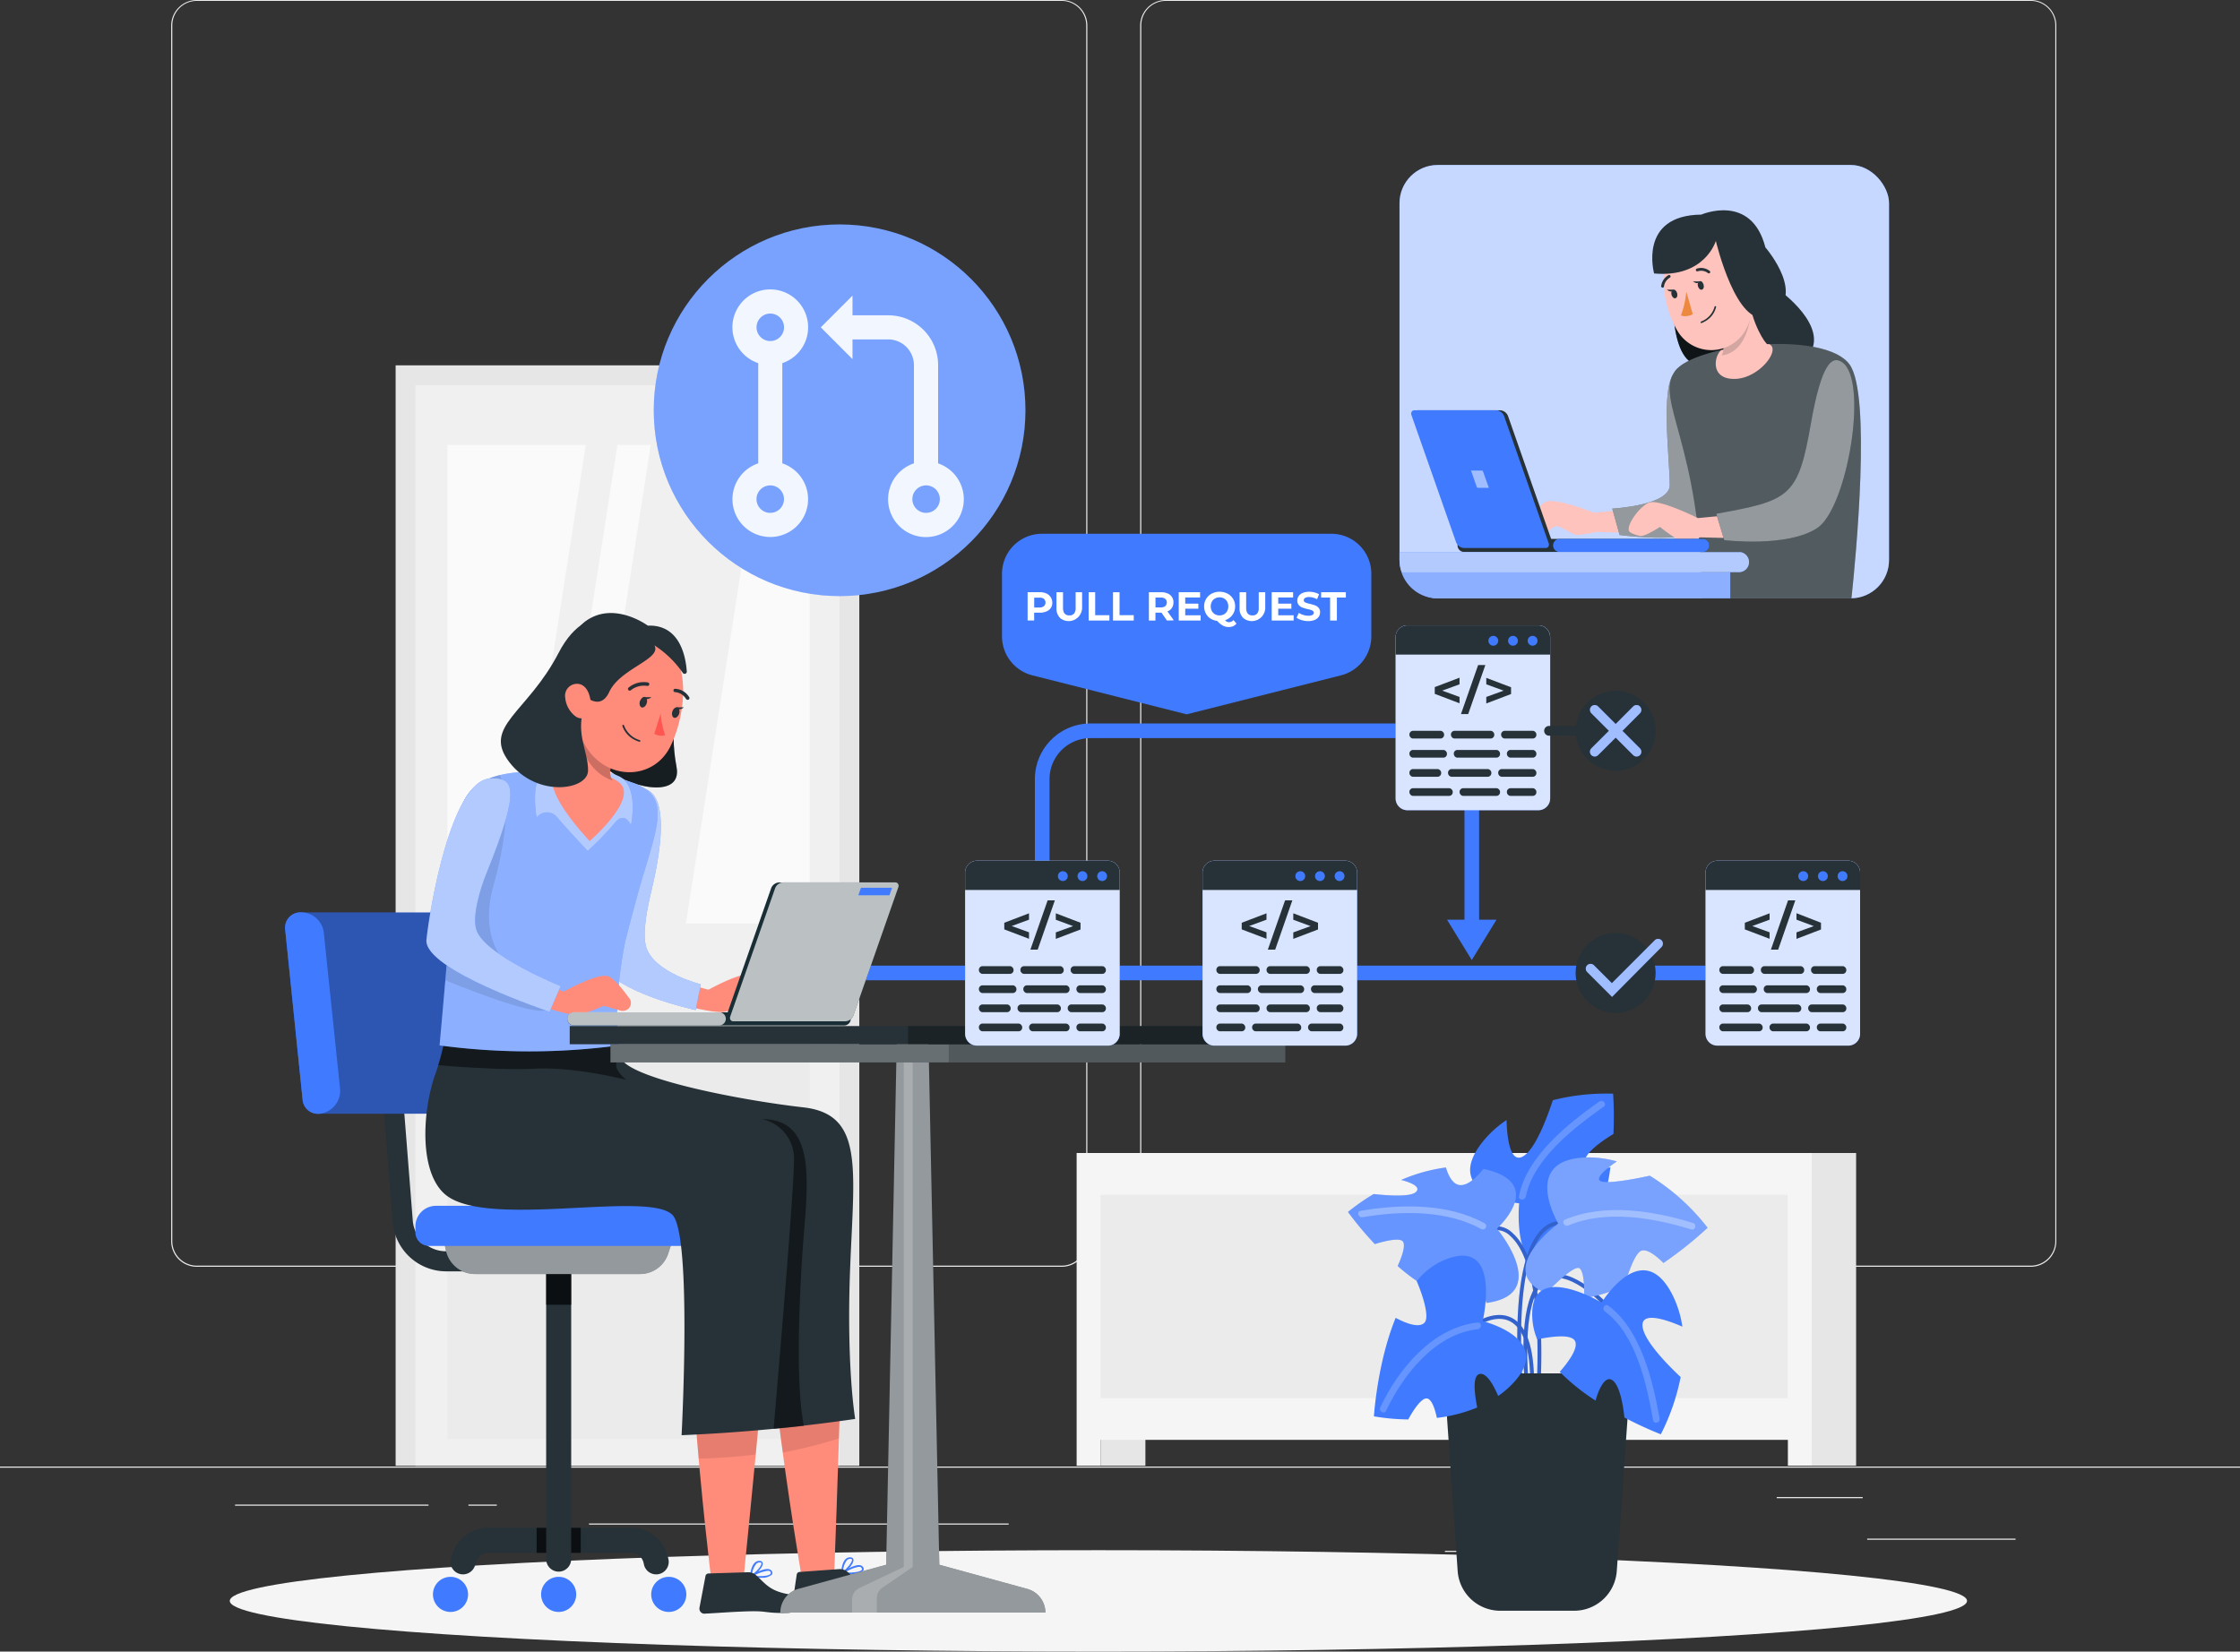 <svg xmlns="http://www.w3.org/2000/svg" viewBox="0 0 500 368.71"><rect x="0" y="0" width="500" height="368.71" fill="#333333" stroke="none"/><defs><style>.cls-1{fill:#ebebeb;}.cls-2{fill:#e6e6e6;}.cls-3{fill:#f0f0f0;}.cls-4{fill:#fafafa;}.cls-5{fill:#e0e0e0;}.cls-6{fill:#f5f5f5;}.cls-7{fill:#407bff;}.cls-12,.cls-18,.cls-28,.cls-8{opacity:0.2;}.cls-11,.cls-12,.cls-14,.cls-17,.cls-20,.cls-21,.cls-30,.cls-33,.cls-9{fill:#fff;}.cls-10,.cls-18{fill:#263238;}.cls-11,.cls-13,.cls-22{opacity:0.3;}.cls-11,.cls-12,.cls-14,.cls-15,.cls-17,.cls-18,.cls-20,.cls-21,.cls-22,.cls-23,.cls-25,.cls-26,.cls-27,.cls-28,.cls-30,.cls-33{isolation:isolate;}.cls-14,.cls-23{opacity:0.7;}.cls-15,.cls-20{opacity:0.6;}.cls-16{fill:#ffc3bd;}.cls-17,.cls-26,.cls-31{opacity:0.5;}.cls-19{fill:#ed893e;}.cls-21,.cls-27{opacity:0.4;}.cls-24{fill:#ff8b7b;}.cls-25{opacity:0.1;}.cls-29{fill:#ff5652;}.cls-30{opacity:0.8;}.cls-32{fill:#1a2e35;}.cls-33{opacity:0.9;}</style></defs><title>2Asset 1</title><g id="Layer_2" data-name="Layer 2"><g id="Layer_1-2" data-name="Layer 1"><g id="freepik--background-complete--inject-11"><rect class="cls-1" x="416.78" y="343.49" width="33.12" height="0.25"/><rect class="cls-1" x="322.53" y="346.21" width="8.69" height="0.25"/><rect class="cls-1" x="396.59" y="334.21" width="19.19" height="0.25"/><rect class="cls-1" x="52.46" y="335.89" width="43.19" height="0.25"/><rect class="cls-1" x="104.56" y="335.89" width="6.33" height="0.25"/><rect class="cls-1" x="131.47" y="340.11" width="93.68" height="0.25"/><path class="cls-1" d="M237,282.8H43.92a5.71,5.71,0,0,1-5.71-5.71V5.66A5.72,5.72,0,0,1,43.92,0H237a5.71,5.71,0,0,1,5.71,5.71h0V277.09A5.71,5.71,0,0,1,237,282.8ZM43.92.2a5.48,5.48,0,0,0-5.46,5.46V277.09a5.48,5.48,0,0,0,5.46,5.46H237a5.48,5.48,0,0,0,5.46-5.46V5.66A5.48,5.48,0,0,0,237,.2Z"/><path class="cls-1" d="M453.31,282.8H260.21a5.73,5.73,0,0,1-5.71-5.71V5.66A5.72,5.72,0,0,1,260.21,0h193.1A5.71,5.71,0,0,1,459,5.66V277.09A5.7,5.7,0,0,1,453.31,282.8ZM260.21.2a5.48,5.48,0,0,0-5.46,5.46V277.09a5.48,5.48,0,0,0,5.46,5.46h193.1a5.48,5.48,0,0,0,5.46-5.46V5.66A5.48,5.48,0,0,0,453.31.2Z"/><rect class="cls-1" y="327.4" width="500" height="0.25"/><rect class="cls-2" x="88.31" y="81.56" width="103.5" height="245.67"/><rect class="cls-3" x="92.71" y="86.01" width="94.7" height="241.22"/><polygon class="cls-4" points="128.61 206.17 145.26 99.32 137.82 99.32 121.17 206.17 128.61 206.17"/><polygon class="cls-4" points="153.11 206.17 180.75 206.17 180.75 99.32 169.76 99.32 153.11 206.17"/><polygon class="cls-4" points="130.76 99.32 99.87 99.32 99.87 206.17 114.11 206.17 130.76 99.32"/><rect class="cls-1" x="99.87" y="232.88" width="80.87" height="88.34"/><rect class="cls-2" x="99.87" y="210.14" width="6.9" height="17.99"/><rect class="cls-5" x="106.77" y="210.15" width="1.36" height="17.99"/><circle class="cls-5" cx="101.59" cy="217.21" r="2.91"/><rect class="cls-5" x="102.44" y="222.25" width="1.5" height="3.64"/><path class="cls-1" d="M103.09,217.21A4.07,4.07,0,1,1,99,213.14a4.07,4.07,0,0,1,4.09,4.07Z"/><rect class="cls-1" x="242.9" y="263.78" width="159.26" height="52.33"/><rect class="cls-2" x="245.66" y="319.66" width="10.01" height="7.56"/><rect class="cls-2" x="404.3" y="257.4" width="10.01" height="69.82"/><path class="cls-6" d="M401.75,257.4H240.32v69.82h5.34v-5.78H399.08v5.78h5.34V257.4Zm-156.09,9.34h74V312.1h-74Zm79.38,0h74V312.1H325Z"/></g><g id="freepik--Shadow--inject-11"><ellipse id="freepik--path--inject-11" class="cls-6" cx="245.18" cy="357.39" rx="193.89" ry="11.32"/></g><g id="freepik--Plant--inject-11"><path class="cls-7" d="M339.1,268.64s-17.64-1.84-8.13-13.76a23.48,23.48,0,0,1,5.31-4.83c.08,3.08.59,9.48,3.41,8.24,3.08-1.35,6-9.88,6.93-12.68a48.73,48.73,0,0,1,13.45-1.45,81.89,81.89,0,0,1,.07,9c-2.11,1.26-6.22,4-6.4,6.08s3.92,1.68,5.73,1.35a48.4,48.4,0,0,1-2.39,10c-2.56-.73-6.45-1.56-7.63-.22s1.52,5.61,3.22,7.85a14.65,14.65,0,0,1-2.95,2.49C337.11,288.48,339.1,268.64,339.1,268.64Z"/><g class="cls-8"><path class="cls-9" d="M340.58,267.15c1.64-8.46,10.94-15.53,17.4-20.1.79-.55-.19-1.69-1-1.13-6.83,4.82-16.19,12.19-17.92,21.1-.19.94,1.3,1.07,1.49.13Z"/></g><path class="cls-7" d="M339.09,310.63l.86-.06c-1.72-25.45,2.07-33.72,5.55-36.18a4.23,4.23,0,0,1,3.87-.68l.34-.78a5,5,0,0,0-4.7.76C341.35,276.27,337.35,284.78,339.09,310.63Z"/><path class="cls-7" d="M343.93,308.05c.84-21.65-2.91-29.73-6.21-32.69a5.21,5.21,0,0,0-3.92-1.61l.12.85a4.47,4.47,0,0,1,3.28,1.4c3.13,2.87,6.7,10.75,5.88,32Z"/><path class="cls-7" d="M340.28,308.07l.85-.06c-.88-13,.73-20.75,4.65-22.39,5.11-2.14,12.75,6.42,12.83,6.5l.64-.56c-.33-.37-8.12-9.1-13.8-6.73C341.1,286.65,339.36,294.46,340.28,308.07Z"/><path class="cls-7" d="M342.44,308.89c0-8-1.66-12.93-4.94-14.66-3.7-1.94-8,.94-8.15,1.06l.48.7s4-2.71,7.27-1c3,1.57,4.49,6.25,4.48,13.9Z"/><g class="cls-8"><path d="M339.09,310.63l.86-.06c-1.72-25.45,2.07-33.72,5.55-36.18a4.23,4.23,0,0,1,3.87-.68l.34-.78a5,5,0,0,0-4.7.76C341.35,276.27,337.35,284.78,339.09,310.63Z"/><path d="M343.93,308.05c.84-21.65-2.91-29.73-6.21-32.69a5.21,5.21,0,0,0-3.92-1.61l.12.85a4.47,4.47,0,0,1,3.28,1.4c3.13,2.87,6.7,10.75,5.88,32Z"/><path d="M340.28,308.07l.85-.06c-.88-13,.73-20.75,4.65-22.39,5.11-2.14,12.75,6.42,12.83,6.5l.64-.56c-.33-.37-8.12-9.1-13.8-6.73C341.1,286.65,339.36,294.46,340.28,308.07Z"/><path d="M342.44,308.89c0-8-1.66-12.93-4.94-14.66-3.7-1.94-8,.94-8.15,1.06l.48.7s4-2.71,7.27-1c3,1.57,4.49,6.25,4.48,13.9Z"/></g><path class="cls-10" d="M360.89,350.71,364,306.6H322.31l3.06,44.11a9.53,9.53,0,0,0,9.52,8.88h16.48A9.55,9.55,0,0,0,360.89,350.71Z"/><path class="cls-7" d="M347.83,273.15s-8.66-14.55,6.59-14.76a23.37,23.37,0,0,1,6.49.89c-2,1.35-5.18,3.82-3.54,4.44s7.9-.59,10.88-1.25a48.37,48.37,0,0,1,12.91,11.62,84.64,84.64,0,0,1-9.85,7.86c-1.52-1.51-3.82-3.41-5.12-2.65s-2.73,4.81-3.6,7.7a31.91,31.91,0,0,1-9,2.8c.08-2.33,0-6.09-1.08-6.69s-5.16,3.25-7.43,5.59C333.4,283.67,347.83,273.15,347.83,273.15Z"/><path class="cls-11" d="M347.83,273.15s-8.66-14.55,6.59-14.76a23.37,23.37,0,0,1,6.49.89c-2,1.35-5.18,3.82-3.54,4.44s7.9-.59,10.88-1.25a48.37,48.37,0,0,1,12.91,11.62,84.64,84.64,0,0,1-9.85,7.86c-1.52-1.51-3.82-3.41-5.12-2.65s-2.73,4.81-3.6,7.7a31.91,31.91,0,0,1-9,2.8c.08-2.33,0-6.09-1.08-6.69s-5.16,3.25-7.43,5.59C333.4,283.67,347.83,273.15,347.83,273.15Z"/><path class="cls-7" d="M327.8,284.08c-1.85-.53-4.13,3.14-5.32,5.35a40.09,40.09,0,0,1-10.5-6.8c.85-1.86,1.81-4.44,1.2-5.42s-3.94-.21-6.3.53a77.6,77.6,0,0,1-6-7.18,48.4,48.4,0,0,1,5.75-4c3.43.38,8.28.69,9.46-.49s-1.44-2.18-3.34-2.65a37.39,37.39,0,0,1,10-2.79c.45,1.55,1.45,3.94,3.31,3.94s3.79-2.07,5.07-3.61c14.33,3.08,3,13.33,3,13.33s12.33,14.63-2.33,16.59C331,288.38,329.53,284.57,327.8,284.08Z"/><path class="cls-12" d="M327.8,284.08c-1.85-.53-4.13,3.14-5.32,5.35a40.09,40.09,0,0,1-10.5-6.8c.85-1.86,1.81-4.44,1.2-5.42s-3.94-.21-6.3.53a77.6,77.6,0,0,1-6-7.18,48.4,48.4,0,0,1,5.75-4c3.43.38,8.28.69,9.46-.49s-1.44-2.18-3.34-2.65a37.39,37.39,0,0,1,10-2.79c.45,1.55,1.45,3.94,3.31,3.94s3.79-2.07,5.07-3.61c14.33,3.08,3,13.33,3,13.33s12.33,14.63-2.33,16.59C331,288.38,329.53,284.57,327.8,284.08Z"/><path class="cls-7" d="M311.53,294.2c1.75.94,5.07,2.45,6.41,1.11s-.71-7-1.71-9.3a15.86,15.86,0,0,1,5.73-4.54c13.57-6,9,13.47,9,13.47s17,4.12,6,14.63a21.05,21.05,0,0,1-2.54,2.07c-.86-2-2.53-5.35-4.2-4.89s-1,4.78-.49,7.47a34.18,34.18,0,0,1-9,2.32c-.4-1.9-1.16-4.42-2.38-4.35s-3,2.81-4,4.69a46.94,46.94,0,0,1-7.67-.69S307.41,304.28,311.53,294.2Z"/><path class="cls-7" d="M357.51,290.8s9.18-15.17,15.92-1.5a23.37,23.37,0,0,1,2.1,6.87c-2.81-1.24-8.82-3.51-8.9-.42-.1,3.36,6.36,9.66,8.52,11.67a49.05,49.05,0,0,1-4.43,12.78,80.77,80.77,0,0,1-8.13-3.75c-.25-2.45-1-7.33-2.77-8.38s-3.2,2.83-3.67,4.61a48,48,0,0,1-8-6.42c1.76-2,4.17-5.17,3.45-6.81-.78-1.8-5.72-1-8.47-.44a14.13,14.13,0,0,1-1-3.72C340.42,280.54,357.51,290.8,357.51,290.8Z"/><g class="cls-13"><path class="cls-9" d="M350.08,273.58c8.42-3.58,19.1-1.69,27.42.88.92.28,1.31-1.16.39-1.44-8.79-2.72-19.72-4.49-28.56-.74-.88.38-.12,1.67.75,1.3Z"/></g><g class="cls-13"><path class="cls-9" d="M304.13,271.74c8.55-1.46,18.75-1.63,26.5,2.64.85.47,1.6-.82.76-1.29-8.16-4.49-18.69-4.32-27.66-2.79C302.73,270.46,303.19,271.9,304.13,271.74Z"/></g><g class="cls-8"><path class="cls-9" d="M329.83,295.25c-10.09,1.09-17.73,10.44-21.73,18.94-.41.87.88,1.63,1.29.76,3.74-7.94,10.92-17.17,20.44-18.21.95-.1,1-1.6,0-1.49Z"/></g><g class="cls-8"><path class="cls-9" d="M358.23,292.77c7,5.09,9.39,16.52,10.77,24.31.17.95,1.61.55,1.44-.39-1.45-8.24-4.13-19.85-11.45-25.21-.78-.57-1.53.73-.76,1.29Z"/></g></g><g id="freepik--character-2--inject-11"><rect class="cls-7" x="312.39" y="36.83" width="109.27" height="96.74" rx="8.54"/><rect class="cls-14" x="312.39" y="36.83" width="109.27" height="96.74" rx="8.54"/><path class="cls-10" d="M373.73,59.83S371.42,80,379,81.57c9.4,2,7.13-15.95,7.13-15.95L379,55.28Z"/><path class="cls-15" d="M373.73,59.83S371.42,80,379,81.57c9.4,2,7.13-15.95,7.13-15.95L379,55.28Z"/><path class="cls-10" d="M397.16,64.79s11.42,8.12,6.54,14.56-13-2.66-13.15-7.71S397.16,64.79,397.16,64.79Z"/><path class="cls-16" d="M362.67,113.81l-6.89.66s-8-3.26-10.56-2.49c-1.77.53-4.33,4.54-3.82,6.32.19.66,1.77,1.19,2.45,1.25.9.08,2.55-2,3.45-2.06,1.2-.1,3.54,1.92,4.75,1.94a34.29,34.29,0,0,0,4.28-.66l8.12.19Z"/><path class="cls-10" d="M359.88,113.54l1.64,5.89s11.88,1.62,16.54-.43,1.15-36.51-3.34-36.13-2,19.45-2,25.44C372.7,112.88,359.88,113.54,359.88,113.54Z"/><path class="cls-17" d="M359.88,113.54l1.64,5.89s11.88,1.62,16.54-.43,1.15-36.51-3.34-36.13-2,19.45-2,25.44C372.7,112.88,359.88,113.54,359.88,113.54Z"/><path class="cls-10" d="M373.83,82.91c-4.5,6.44,5.84,16.54,6.06,50.67h33.38c1-9.22,4.43-45.34-.38-52.16C407.36,73.59,378.12,76.78,373.83,82.91Z"/><path class="cls-12" d="M373.83,82.91c-4.5,6.44,5.84,16.54,6.06,50.67h33.38c1-9.22,4.43-45.34-.38-52.16C407.36,73.59,378.12,76.78,373.83,82.91Z"/><path class="cls-16" d="M383.69,73.86l6.7-7.28c.64,5.58,3.61,10.16,4.2,10.34l-.73,2.56c-8.12,9.13-10,.36-10,.36C385.85,78.19,383.69,73.86,383.69,73.86Z"/><path class="cls-16" d="M393.48,63.27a6,6,0,0,1-1.68,4c-1.39,1.42-3,.35-3.34-1.51-.32-1.69,0-4.45,1.77-5.15S393.49,61.4,393.48,63.27Z"/><path class="cls-16" d="M385.89,115l-6.89.66s-7.8-3.91-10.55-3.54c-1.78.24-5.2,4.49-4.89,6.26.12.68,1.79,1.09,2.46,1.25,1.09.27,4.5-2,4.5-2s3.47,2.84,4.75,3a20.63,20.63,0,0,0,4.28-.67l8.12.2Z"/><path class="cls-10" d="M411.2,80.86c-2.22-1.51-4.59,0-7,13.76-2.84,16.38-4.74,17.12-21.11,20.07l1.78,5.89s14,1.72,20.74-2.68S417.17,84.94,411.2,80.86Z"/><path class="cls-17" d="M411.2,80.86c-2.22-1.51-4.59,0-7,13.76-2.84,16.38-4.74,17.12-21.11,20.07l1.78,5.89s14,1.72,20.74-2.68S417.17,84.94,411.2,80.86Z"/><path class="cls-16" d="M387.26,84.59c5.44-.11,10.34-6.61,7.65-7.76a62,62,0,0,0-10.69,1.32C382.64,79.35,381.63,84.71,387.26,84.59Z"/><path class="cls-18" d="M387.7,69.5l3.13-.32s-.14,9.36-6.54,10.17c1.19-1.89-.6-5.49-.6-5.49Z"/><path class="cls-16" d="M389.48,58.58c1.44,6.61,2.63,10.4.34,14.77a8.79,8.79,0,0,1-15.58.18c-3.05-5.38-4.91-15.29.64-19.9a8.9,8.9,0,0,1,14.6,5Z"/><path class="cls-10" d="M380.26,63.54c.16.52,0,1-.36,1.12s-.73-.23-.89-.75,0-1,.37-1.13S380.11,63,380.26,63.54Z"/><path class="cls-10" d="M374.36,65.45c.15.52,0,1-.36,1.12s-.74-.23-.89-.76,0-1,.36-1.13S374.21,64.91,374.36,65.45Z"/><path class="cls-10" d="M381.54,61a.27.27,0,0,0,.14-.07.32.32,0,0,0-.05-.44h0a3.1,3.1,0,0,0-2.89-.52.32.32,0,0,0-.18.41h0a.32.32,0,0,0,.41.18h0a2.48,2.48,0,0,1,2.25.39A.31.31,0,0,0,381.54,61Z"/><path class="cls-10" d="M371.24,64.21a.36.36,0,0,0,.18-.24,2.69,2.69,0,0,1,1.34-2,.31.31,0,0,0,.08-.44h0a.32.32,0,0,0-.36-.13h0a3.28,3.28,0,0,0-1.68,2.44.32.32,0,0,0,.25.37h0A.41.41,0,0,0,371.24,64.21Z"/><path class="cls-10" d="M380.67,71.7a6.27,6.27,0,0,1-.82.41.18.18,0,0,1-.24-.09h0a.19.19,0,0,1,.1-.24h0a4.91,4.91,0,0,0,3-3.29.17.17,0,0,1,.21-.14h0a.16.16,0,0,1,.14.19v0A5,5,0,0,1,380.67,71.7Z"/><path class="cls-19" d="M376.41,65.1a20.8,20.8,0,0,1-1.2,5.33,3.18,3.18,0,0,0,2.64-.31Z"/><path class="cls-10" d="M373.57,64.67h-1.5S373.11,65.57,373.57,64.67Z"/><path class="cls-10" d="M379.4,62.82h-1.51S378.92,63.68,379.4,62.82Z"/><path class="cls-10" d="M383,53.78s-2.4,8.29-13.78,7.27c0,0-3.62-13,10.54-13.14,0,0,11.17-4.88,14.3,7.32,0,0,9.87,11.35.55,15.39C387.68,73.62,383,53.78,383,53.78Z"/><path class="cls-10" d="M380.19,120.31H326.94a1.46,1.46,0,1,0-.24,2.91,1,1,0,0,0,.24,0h53.25a1.46,1.46,0,0,0,0-2.91Z"/><path class="cls-10" d="M327.73,122.33h18.2a.69.69,0,0,0,.69-.69.78.78,0,0,0,0-.22l-10-28.52a2,2,0,0,0-1.85-1.31h-18.2a.69.69,0,0,0-.69.69.59.59,0,0,0,0,.23l10,28.51A1.94,1.94,0,0,0,327.73,122.33Z"/><path class="cls-7" d="M326.85,122.33h18.2a.69.69,0,0,0,.69-.69.78.78,0,0,0,0-.22l-10-28.52a2,2,0,0,0-1.85-1.31h-18.2a.69.69,0,0,0-.69.69.59.59,0,0,0,0,.23L325,121A2,2,0,0,0,326.85,122.33Z"/><path class="cls-17" d="M329.91,108.91h2.31a.1.1,0,0,0,.09-.09,0,0,0,0,1,0,0l-1.3-3.61a.25.25,0,0,0-.24-.16h-2.3a.1.1,0,0,0-.09.07s0,0,0,0l1.26,3.61A.26.26,0,0,0,329.91,108.91Z"/><path class="cls-7" d="M348.27,123.22a1.46,1.46,0,1,1-.24-2.91,1,1,0,0,1,.24,0h31.92a1.46,1.46,0,0,1,0,2.91Z"/><path class="cls-7" d="M388.31,123.27H312.39V125a8.45,8.45,0,0,0,.45,2.73h75.47a2.25,2.25,0,0,0,0-4.49Z"/><path class="cls-7" d="M320.93,133.58h65.29v-5.82H312.84A8.53,8.53,0,0,0,320.93,133.58Z"/><path class="cls-20" d="M388.31,123.27H312.39V125a8.45,8.45,0,0,0,.45,2.73h75.47a2.25,2.25,0,0,0,0-4.49Z"/><path class="cls-21" d="M320.93,133.58h65.29v-5.82H312.84A8.53,8.53,0,0,0,320.93,133.58Z"/></g><g id="freepik--character-1--inject-11"><path class="cls-10" d="M111.26,283.82H99.5a12,12,0,0,1-11.84-10.94l-2.14-27.13L90,245.4l2.14,27.13a7.44,7.44,0,0,0,7.38,6.81h11.76Z"/><path class="cls-7" d="M105.32,248.65a5.15,5.15,0,0,0,4.59-5.64l-3.56-34.73a5.13,5.13,0,0,0-5.63-4.58h-34a3.41,3.41,0,0,0-3.06,3.74v0l3.9,38.12a3.43,3.43,0,0,0,3.76,3.07h34Z"/><path class="cls-22" d="M105.32,248.65a5.15,5.15,0,0,0,4.59-5.64l-3.56-34.73a5.13,5.13,0,0,0-5.63-4.58h-34a3.41,3.41,0,0,0-3.06,3.74v0l3.9,38.12a3.43,3.43,0,0,0,3.76,3.07h34Z"/><path class="cls-7" d="M67.55,245.58l-3.9-38.12a3.42,3.42,0,0,1,3-3.76h0a5.13,5.13,0,0,1,5.63,4.58h0L75.9,243a5.15,5.15,0,0,1-4.59,5.64h0A3.43,3.43,0,0,1,67.55,245.58Z"/><path class="cls-10" d="M106,349.57l.3-.92a2.88,2.88,0,0,1,2.74-2h31.8a2.89,2.89,0,0,1,2.82,2.26l.08.37a2.79,2.79,0,0,0,2.73,2.19h0a2.8,2.8,0,0,0,2.8-2.78,2.56,2.56,0,0,0-.07-.62l-.08-.36a8.47,8.47,0,0,0-8.28-6.66H109a8.47,8.47,0,0,0-8,5.82l-.31.93a2.8,2.8,0,0,0,1.79,3.53,2.83,2.83,0,0,0,.87.14h0A2.81,2.81,0,0,0,106,349.57Z"/><rect class="cls-23" x="119.79" y="341.07" width="9.84" height="5.59"/><path class="cls-10" d="M124.71,350.86h0a2.8,2.8,0,0,1-2.8-2.8V273.72h5.59v74.34A2.81,2.81,0,0,1,124.71,350.86Z"/><path class="cls-7" d="M128.62,355.93a3.92,3.92,0,1,1-3.93-3.91h0A3.92,3.92,0,0,1,128.62,355.93Z"/><path class="cls-7" d="M104.48,355.93a3.92,3.92,0,1,1-3.93-3.91h0A3.93,3.93,0,0,1,104.48,355.93Z"/><path class="cls-7" d="M153.2,355.93a3.92,3.92,0,1,1-3.93-3.91h0A3.92,3.92,0,0,1,153.2,355.93Z"/><rect class="cls-23" x="121.91" y="278.05" width="5.59" height="13.23"/><path class="cls-10" d="M142.86,284.42H106a6.62,6.62,0,0,1-6.44-5.18l-1.1-5H151l-1.86,5.64A6.61,6.61,0,0,1,142.86,284.42Z"/><path class="cls-17" d="M142.86,284.42H106a6.62,6.62,0,0,1-6.44-5.18l-1.1-5H151l-1.86,5.64A6.61,6.61,0,0,1,142.86,284.42Z"/><path class="cls-7" d="M97.3,269.19h54.81a4.6,4.6,0,0,1,4.59,4.59v1.31a3.06,3.06,0,0,1-3.06,3.06H95.78a3.06,3.06,0,0,1-3.06-3.06v-1.31A4.59,4.59,0,0,1,97.3,269.19Z"/><path class="cls-24" d="M163.38,247.1s23-1.15,24.66,6.53-1.84,98-1.84,98l-7.25.45s-12.55-72.36-6.38-84.76l-18.29.25Z"/><path class="cls-25" d="M187.58,311c-4.49-.05-9.53.06-14.49.27.51,4.44,1.07,8.85,1.64,13a107.8,107.8,0,0,0,12.53-3.15C187.37,317.89,187.47,314.48,187.58,311Z"/><path class="cls-7" d="M188,351.35a.19.19,0,0,1-.16-.14.18.18,0,0,1,.08-.2c.11-.08,2.75-1.85,4.09-1.58a1,1,0,0,1,.62.39.71.71,0,0,1,.07.81,3.33,3.33,0,0,1-2.27.77A13.16,13.16,0,0,1,188,351.35Zm.59-.29c1.48.07,3.46-.08,3.79-.62a.42.42,0,0,0-.07-.41.48.48,0,0,0-.38-.23h-.36a8.59,8.59,0,0,0-3,1.26Z"/><path class="cls-7" d="M187.85,351.35a.17.17,0,0,1-.09-.16c0-.1.06-2.24,1-3.14a1.39,1.39,0,0,1,1-.39c.51,0,.69.26.73.47.23.88-1.54,2.72-2.45,3.2H188Zm1.83-3.33a.94.94,0,0,0-.63.28,4.39,4.39,0,0,0-.87,2.49c.93-.65,2.08-2.07,2-2.6,0-.05,0-.18-.39-.19h-.1Z"/><path class="cls-10" d="M187.07,350.31l-8.59.62a.69.69,0,0,0-.64.59l-1.05,7.1a1.14,1.14,0,0,0,1,1.31H178c3.09-.28,5.84-.65,9.69-.92,4.55-.33,3.44.3,8.8,0,3.22-.19,3.55-3.9,2.17-4-6.32-.33-7.1-2.18-9.68-4.24A2.75,2.75,0,0,0,187.07,350.31Z"/><path class="cls-24" d="M149.37,247.84s23.06,1.1,24.32,8.86-7.7,95.48-7.7,95.48l-7.27.1s-9.05-72.88-2.29-85l-18.28-.63Z"/><path class="cls-25" d="M168.69,324.71c.41-4.28.84-8.82,1.27-13.45-5.5,0-10.85,0-15.12.11.32,4.88.71,9.71,1.11,14.26C158.56,325.58,163.16,325.38,168.69,324.71Z"/><path class="cls-7" d="M167.59,352.07a.17.17,0,0,1-.15-.15.18.18,0,0,1,.08-.19c.12-.08,2.83-1.73,4.15-1.41a1,1,0,0,1,.61.42.71.71,0,0,1,0,.81,3.35,3.35,0,0,1-2.31.67A13.53,13.53,0,0,1,167.59,352.07Zm.6-.27c1.48.14,3.46.07,3.82-.46.05-.06.09-.18,0-.41a.59.59,0,0,0-.38-.25h-.36a8.92,8.92,0,0,0-3.08,1.12Z"/><path class="cls-7" d="M167.49,352.07a.19.19,0,0,1-.08-.17c0-.1.15-2.24,1.13-3.09a1.35,1.35,0,0,1,1-.35c.51,0,.68.29.71.5.19.88-1.65,2.65-2.58,3.1h-.18Zm2-3.26a1,1,0,0,0-.63.26,4.36,4.36,0,0,0-1,2.45c1-.61,2.16-2,2.1-2.52,0-.05,0-.18-.38-.2Z"/><path class="cls-10" d="M166.75,351l-8.61.27a.69.69,0,0,0-.66.56l-1.34,7.05a1.15,1.15,0,0,0,.9,1.36h.25c3.1-.15,5.86-.4,9.72-.52,4.57-.13,3.43.45,8.79.36,3.23-.06,3.71-3.75,2.34-3.89-6.3-.59-7-2.47-9.5-4.64A2.78,2.78,0,0,0,166.75,351Z"/><path class="cls-10" d="M99.36,231.52a51.39,51.39,0,0,1-2.22,8.35c-2.94,8.43-3.6,22,2.34,26.87,9.36,7.64,45.43-1.09,50.66,4.53,4.36,4.69,2,49.13,2,49.13a381.19,381.19,0,0,0,38.75-3.63s-2-11.6-1.12-33.85,3.06-34.18-10.46-35.71-37.62-6.14-40.61-10.74c-2-3.09-1.07-4.86-1.07-4.86Z"/><path class="cls-26" d="M179.44,318.31c-.84-4-1.87-13.89-.41-37.38.94-15.12,4.12-31.1-9-31.1a9,9,0,0,1,7.21,9.1c0,6.76-3.56,48.54-4.56,60.07C174.88,318.8,177.14,318.57,179.44,318.31Z"/><path class="cls-26" d="M138.51,236.09c-1.7-2.85-.84-4.48-.84-4.48l-38.31-.09a48.2,48.2,0,0,1-1.54,6.27c4.94.43,15.17,1.13,21.52.78,8.89-.48,20.47,2.5,20.47,2.5S135.71,238.05,138.51,236.09Z"/><path class="cls-10" d="M151.69,155.64s-2.47,6.13-.68,15.58c1.44,7.56-11.59,4.43-15.87,0S148.47,155,148.47,155Z"/><path class="cls-27" d="M151.69,155.64s-2.47,6.13-.68,15.58c1.44,7.56-11.59,4.43-15.87,0S148.47,155,148.47,155Z"/><path class="cls-24" d="M152.77,219.5l5.37,1.45s7.17-4,9.67-3.46c1.37.31,3.43,2.58,4.93,4.42a2,2,0,0,1-.36,2.8,2.09,2.09,0,0,1-.7.35h0a1.89,1.89,0,0,1-1,0L167,224s-4.11,1.83-5.73,1.93c-2.84.18-10.64-2-10.64-2Z"/><path class="cls-7" d="M143.42,176c2.29.36,6.78,2.83,1.93,23.12-.76,3.21-2.12,9.31-1.07,12.44,1.89,5.65,12.15,8.18,12.15,8.18l-1.16,5.75s-19-4.08-20.91-10.69C132.49,208.42,133.2,174.42,143.42,176Z"/><path class="cls-20" d="M143.42,176c2.29.36,6.78,2.83,1.93,23.12-.76,3.21-2.12,9.31-1.07,12.44,1.89,5.65,12.15,8.18,12.15,8.18l-1.16,5.75s-19-4.08-20.91-10.69C132.49,208.42,133.2,174.42,143.42,176Z"/><path class="cls-7" d="M98.12,233.38a150.48,150.48,0,0,0,40,0s-1.41-8.52,1.33-22.68c.34-1.73,3.13-12,3.63-13.69,5.4-18.18,8.38-22.79-16.39-24.56-21.29-1.51-24.53,3.82-25.08,16.4S98.12,233.38,98.12,233.38Z"/><path class="cls-21" d="M98.12,233.38a150.48,150.48,0,0,0,40,0s-1.41-8.52,1.33-22.68c.34-1.73,3.13-12,3.63-13.69,5.4-18.18,8.38-22.79-16.39-24.56-21.29-1.51-24.53,3.82-25.08,16.4S98.12,233.38,98.12,233.38Z"/><path class="cls-24" d="M120.37,219l5.44,2.39s7.25-4.07,9.79-3.5c1.62.37,4.68,4.73,4.68,4.73a1.76,1.76,0,0,1,.07,2.49,1.73,1.73,0,0,1-.9.51h0a1.76,1.76,0,0,1-.91,0l-3.78-1.08s-4.17,1.85-5.81,2c-2.87.19-10.77-2.93-10.77-2.93Z"/><path class="cls-7" d="M123.37,171.63c-3,.78-4.75,2.89-3.6,10.92a2.88,2.88,0,0,1,4-.66,3,3,0,0,1,.66.66c2.42,2.81,6.75,7.42,6.75,7.42a63.86,63.86,0,0,0,6-6.2c2.3-2.89,3.66.47,3.66.47s1.93-9-2.83-11C133.68,171.42,127,170.69,123.37,171.63Z"/><path class="cls-20" d="M123.37,171.63c-3,.78-4.75,2.89-3.6,10.92a2.88,2.88,0,0,1,4-.66,3,3,0,0,1,.66.66c2.42,2.81,6.75,7.42,6.75,7.42a63.86,63.86,0,0,0,6-6.2c2.3-2.89,3.66.47,3.66.47s1.93-9-2.83-11C133.68,171.42,127,170.69,123.37,171.63Z"/><path class="cls-25" d="M101.6,188.85c-.31,7-1.34,19.91-2.21,30,41,16.51,15.14-2.21,15.14-2.21s-8.21-5.6-4.36-19,2.68-21.78,2.68-21.78L111.54,173C103.63,175,102,180.2,101.6,188.85Z"/><path class="cls-7" d="M109.4,173.79c5.32-.28,7,1.87-.84,21.25-1.25,3.09-3.27,9.42-2.21,12.59,1.92,5.72,18.8,12.52,18.8,12.52l-2.47,5.73S94.5,216.5,95.19,209.79,100.67,174.26,109.4,173.79Z"/><path class="cls-20" d="M109.4,173.79c5.32-.28,7,1.87-.84,21.25-1.25,3.09-3.27,9.42-2.21,12.59,1.92,5.72,18.8,12.52,18.8,12.52l-2.47,5.73S94.5,216.5,95.19,209.79,100.67,174.26,109.4,173.79Z"/><path class="cls-24" d="M131.61,187.77s10.87-9.33,6.72-13c-2.09-1.86-8.53-3.54-14.19-2.24C122.78,172.83,121.54,176.83,131.61,187.77Z"/><path class="cls-24" d="M138.25,178.24a13.75,13.75,0,0,0-.36-3c-1-.51-2.73-2.4-.86-5.36l-6-10.61c-1.14,4.82-2.13,12.58-6.58,14.13,0,0-1.4,3.65,5,11.53Z"/><path class="cls-28" d="M131,159.27c-.38,1.61-.75,3.55-1.23,5.48a10.49,10.49,0,0,0,7,9.52c-.66-.93-1-2.41.24-4.36Z"/><path class="cls-24" d="M129.75,150.14c-1.31,8.18-2,11.6,1.11,16.65,4.74,7.6,15.07,7.41,18.8-.2,3.35-6.86,4.94-19.12-2.26-24.05a11.29,11.29,0,0,0-17.65,7.6Z"/><path class="cls-10" d="M142.84,156.52c-.2.65,0,1.28.39,1.41s.93-.28,1.13-.92,0-1.27-.39-1.41S143.06,155.93,142.84,156.52Z"/><path class="cls-10" d="M150.08,158.83c-.21.66,0,1.28.39,1.41s.93-.28,1.13-.92,0-1.27-.39-1.4S150.28,158.2,150.08,158.83Z"/><path class="cls-10" d="M151,157.9h1.68S151.52,158.9,151,157.9Z"/><path class="cls-29" d="M147.47,159.29a18.07,18.07,0,0,0,1,4.82,2.93,2.93,0,0,1-2.43-.3Z"/><path class="cls-10" d="M141.76,165.22a5.16,5.16,0,0,0,.92.36.2.2,0,0,0,.25-.1h0a.2.2,0,0,0-.13-.25h0a5.33,5.33,0,0,1-3.51-3.3.21.21,0,0,0-.27-.1.2.2,0,0,0-.11.21A5.46,5.46,0,0,0,141.76,165.22Z"/><path class="cls-10" d="M140.38,154.14a.39.39,0,0,0,.46-.07,4.71,4.71,0,0,1,3.62-.94.41.41,0,0,0,.47-.33.4.4,0,0,0-.32-.45h0a5.38,5.38,0,0,0-4.33,1.17.39.39,0,0,0,0,.55h0A.18.18,0,0,0,140.38,154.14Z"/><path class="cls-10" d="M153.31,156.18a.41.41,0,0,0,.4,0,.4.4,0,0,0,.13-.54h0a3.85,3.85,0,0,0-3.13-1.87.38.38,0,0,0-.39.35h0a.38.38,0,0,0,.37.39h0a3.18,3.18,0,0,1,2.43,1.5A.42.42,0,0,0,153.31,156.18Z"/><path class="cls-10" d="M143.74,155.64h1.68S144.27,156.6,143.74,155.64Z"/><path class="cls-10" d="M129,153.84s4.56,5.89,7,.62,11.86-7.34,10.06-10.4a22.67,22.67,0,0,1,6.33,6.13.5.5,0,0,0,.67.18.5.5,0,0,0,.24-.48c-.25-3.53-1.64-10.49-8.7-10.22,0,0-7.39-5.5-13.71-1.12C124.85,142.71,129,153.84,129,153.84Z"/><path class="cls-10" d="M142.55,139.49s-10.86-7.27-17.85,6.24-17.16,16.41-11,24.43,17.5,6.22,17.56,1.9-2.78-8.07-.94-13.94S142.55,139.49,142.55,139.49Z"/><path class="cls-24" d="M126.17,155.85a5.94,5.94,0,0,0,2.2,4c1.65,1.27,3.26,0,3.47-2,.17-1.78-.47-4.59-2.43-5.12a2.67,2.67,0,0,0-3.22,2,2.58,2.58,0,0,0,0,1.14Z"/></g><g id="freepik--Desk--inject-11"><path class="cls-10" d="M229.29,354.71l-19.62-5.39-2.46-118.86h-7L197.8,349.32l-19.62,5.39a5.49,5.49,0,0,0-4,5.29h59.17A5.49,5.49,0,0,0,229.29,354.71Z"/><path class="cls-17" d="M229.29,354.71l-19.62-5.39-2.46-118.86h-7L197.8,349.32l-19.62,5.39a5.49,5.49,0,0,0-4,5.29h59.17A5.49,5.49,0,0,0,229.29,354.71Z"/><path class="cls-12" d="M195.71,360v-3.16a2.92,2.92,0,0,1,1.28-2.42l6.74-4.6V235.15h-2V349.82l-9.86,4.67a2.92,2.92,0,0,0-1.68,2.65V360Z"/><rect class="cls-10" x="136.26" y="233.12" width="150.62" height="4.06"/><rect class="cls-11" x="136.26" y="233.12" width="150.62" height="4.06"/><rect class="cls-28" x="211.77" y="233.12" width="75.1" height="4.06"/><rect class="cls-10" x="127.17" y="229.06" width="168.79" height="4.06"/><rect class="cls-22" x="202.69" y="229.06" width="93.27" height="4.06"/></g><g id="freepik--Arrows--inject-11"><path class="cls-7" d="M330.16,205.32v-26.5h0v-4.9a12.43,12.43,0,0,0-12.41-12.41H243.4A12.43,12.43,0,0,0,231,173.92v42.16h3.27V173.92a9.15,9.15,0,0,1,9.14-9.14h74.34a9.15,9.15,0,0,1,9.14,9.14v31.4H323l5.52,9,5.52-9Z"/><rect class="cls-7" x="187.38" y="215.57" width="213.56" height="3.27"/></g><g id="freepik--Codes--inject-11"><path class="cls-7" d="M243.37,233.43h-25.3a2.64,2.64,0,0,1-2.64-2.64h0v-36a2.64,2.64,0,0,1,2.64-2.64h29.22a2.64,2.64,0,0,1,2.64,2.64v36a2.64,2.64,0,0,1-2.64,2.64h-3.92Z"/><path class="cls-30" d="M243.37,233.43h-25.3a2.64,2.64,0,0,1-2.64-2.64h0v-36a2.64,2.64,0,0,1,2.64-2.64h29.22a2.64,2.64,0,0,1,2.64,2.64v36a2.64,2.64,0,0,1-2.64,2.64h-3.92Z"/><path class="cls-10" d="M247.29,192.16H218.07a2.64,2.64,0,0,0-2.64,2.64v3.88h34.5V194.8a2.64,2.64,0,0,0-2.64-2.64Z"/><circle class="cls-7" cx="246.01" cy="195.59" r="1.1"/><circle class="cls-7" cx="241.62" cy="195.59" r="1.1"/><circle class="cls-7" cx="237.24" cy="195.59" r="1.1"/><path class="cls-10" d="M229.69,205.31l-3.86,1.42,3.86,1.4v1.45l-5.52-2.1V206l5.52-2.11Z"/><path class="cls-10" d="M233.85,201h1.61l-3.83,11H230Z"/><path class="cls-10" d="M241.19,206v1.5l-5.52,2.1v-1.45l3.86-1.4-3.86-1.42v-1.44Z"/><rect class="cls-10" x="218.5" y="215.69" width="7.74" height="1.72" rx="0.79"/><rect class="cls-10" x="227.77" y="215.69" width="9.67" height="1.72" rx="0.79"/><rect class="cls-10" x="238.98" y="215.69" width="7.87" height="1.72" rx="0.79"/><rect class="cls-10" x="218.5" y="219.97" width="8.38" height="1.72" rx="0.79"/><rect class="cls-10" x="228.42" y="219.97" width="10.32" height="1.72" rx="0.79"/><rect class="cls-10" x="240.27" y="219.97" width="6.58" height="1.72" rx="0.79"/><rect class="cls-10" x="218.5" y="224.24" width="7.09" height="1.72" rx="0.79"/><rect class="cls-10" x="227.13" y="224.24" width="9.67" height="1.72" rx="0.79"/><rect class="cls-10" x="238.33" y="224.24" width="8.52" height="1.72" rx="0.79"/><rect class="cls-10" x="218.5" y="228.51" width="9.67" height="1.72" rx="0.79"/><rect class="cls-10" x="229.71" y="228.51" width="9.03" height="1.72" rx="0.79"/><rect class="cls-10" x="240.27" y="228.51" width="6.58" height="1.72" rx="0.79"/><path class="cls-7" d="M339.46,180.88h-25.3a2.64,2.64,0,0,1-2.64-2.64h0v-36a2.64,2.64,0,0,1,2.64-2.64h29.22a2.64,2.64,0,0,1,2.64,2.64h0v36a2.64,2.64,0,0,1-2.64,2.64h-3.92Z"/><path class="cls-30" d="M339.46,180.88h-25.3a2.64,2.64,0,0,1-2.64-2.64h0v-36a2.64,2.64,0,0,1,2.64-2.64h29.22a2.64,2.64,0,0,1,2.64,2.64h0v36a2.64,2.64,0,0,1-2.64,2.64h-3.92Z"/><path class="cls-10" d="M343.38,139.61H314.16a2.64,2.64,0,0,0-2.64,2.64h0v3.89H346v-3.89A2.64,2.64,0,0,0,343.38,139.61Z"/><circle class="cls-7" cx="342.1" cy="143.05" r="1.1"/><circle class="cls-7" cx="337.72" cy="143.05" r="1.1"/><circle class="cls-7" cx="333.33" cy="143.05" r="1.1"/><path class="cls-10" d="M325.79,152.77l-3.87,1.41,3.87,1.41V157l-5.53-2.1v-1.51l5.53-2.1Z"/><path class="cls-10" d="M329.94,148.47h1.61l-3.83,10.94h-1.61Z"/><path class="cls-10" d="M337.29,153.43v1.51l-5.53,2.1v-1.45l3.87-1.41-3.87-1.41v-1.44Z"/><rect class="cls-10" x="314.6" y="163.15" width="7.74" height="1.72" rx="0.79"/><rect class="cls-10" x="323.87" y="163.15" width="9.67" height="1.72" rx="0.79"/><rect class="cls-10" x="335.07" y="163.15" width="7.87" height="1.72" rx="0.79"/><rect class="cls-10" x="314.6" y="167.42" width="8.38" height="1.72" rx="0.79"/><rect class="cls-10" x="324.51" y="167.42" width="10.32" height="1.72" rx="0.79"/><rect class="cls-10" x="336.36" y="167.42" width="6.58" height="1.72" rx="0.79"/><rect class="cls-10" x="314.6" y="171.69" width="7.09" height="1.72" rx="0.79"/><rect class="cls-10" x="323.22" y="171.69" width="9.67" height="1.72" rx="0.79"/><rect class="cls-10" x="334.42" y="171.69" width="8.52" height="1.72" rx="0.79"/><rect class="cls-10" x="314.6" y="175.96" width="9.67" height="1.72" rx="0.79"/><rect class="cls-10" x="325.8" y="175.96" width="9.03" height="1.72" rx="0.79"/><rect class="cls-10" x="336.36" y="175.96" width="6.58" height="1.72" rx="0.79"/><path class="cls-7" d="M408.64,233.43h-25.3a2.64,2.64,0,0,1-2.64-2.64h0v-36a2.64,2.64,0,0,1,2.64-2.64h29.22a2.64,2.64,0,0,1,2.64,2.64h0v36a2.64,2.64,0,0,1-2.64,2.64h-3.92Z"/><path class="cls-30" d="M408.64,233.43h-25.3a2.64,2.64,0,0,1-2.64-2.64h0v-36a2.64,2.64,0,0,1,2.64-2.64h29.22a2.64,2.64,0,0,1,2.64,2.64h0v36a2.64,2.64,0,0,1-2.64,2.64h-3.92Z"/><path class="cls-10" d="M412.56,192.16H383.34a2.64,2.64,0,0,0-2.64,2.64h0v3.88h34.5V194.8A2.64,2.64,0,0,0,412.56,192.16Z"/><circle class="cls-7" cx="411.28" cy="195.59" r="1.1"/><circle class="cls-7" cx="406.9" cy="195.59" r="1.1"/><circle class="cls-7" cx="402.51" cy="195.59" r="1.1"/><path class="cls-10" d="M395,205.31l-3.87,1.42,3.87,1.4v1.45l-5.53-2.1V206l5.53-2.11Z"/><path class="cls-10" d="M399.12,201h1.62l-3.83,11h-1.62Z"/><path class="cls-10" d="M406.47,206v1.5L401,209.6v-1.45l3.86-1.4L401,205.31v-1.44Z"/><rect class="cls-10" x="383.78" y="215.69" width="7.74" height="1.72" rx="0.79"/><rect class="cls-10" x="393.05" y="215.69" width="9.67" height="1.72" rx="0.79"/><rect class="cls-10" x="404.25" y="215.69" width="7.87" height="1.72" rx="0.79"/><rect class="cls-10" x="383.78" y="219.97" width="8.38" height="1.72" rx="0.79"/><rect class="cls-10" x="393.69" y="219.97" width="10.32" height="1.72" rx="0.79"/><rect class="cls-10" x="405.54" y="219.97" width="6.58" height="1.72" rx="0.79"/><rect class="cls-10" x="383.78" y="224.24" width="7.09" height="1.72" rx="0.79"/><rect class="cls-10" x="392.4" y="224.24" width="9.67" height="1.72" rx="0.79"/><rect class="cls-10" x="403.61" y="224.24" width="8.52" height="1.72" rx="0.79"/><rect class="cls-10" x="383.78" y="228.51" width="9.67" height="1.72" rx="0.79"/><rect class="cls-10" x="394.98" y="228.51" width="9.03" height="1.72" rx="0.79"/><rect class="cls-10" x="405.54" y="228.51" width="6.58" height="1.72" rx="0.79"/><path class="cls-7" d="M296.37,233.43h-25.3a2.64,2.64,0,0,1-2.64-2.64h0v-36a2.64,2.64,0,0,1,2.64-2.64h29.22a2.64,2.64,0,0,1,2.64,2.64h0v36a2.64,2.64,0,0,1-2.64,2.64h-3.92Z"/><path class="cls-30" d="M296.37,233.43h-25.3a2.64,2.64,0,0,1-2.64-2.64h0v-36a2.64,2.64,0,0,1,2.64-2.64h29.22a2.64,2.64,0,0,1,2.64,2.64h0v36a2.64,2.64,0,0,1-2.64,2.64h-3.92Z"/><path class="cls-10" d="M300.29,192.16H271.07a2.64,2.64,0,0,0-2.64,2.64h0v3.88h34.5V194.8A2.64,2.64,0,0,0,300.29,192.16Z"/><circle class="cls-7" cx="299.01" cy="195.59" r="1.1"/><circle class="cls-7" cx="294.63" cy="195.59" r="1.1"/><circle class="cls-7" cx="290.24" cy="195.59" r="1.1"/><path class="cls-10" d="M282.7,205.31l-3.87,1.42,3.87,1.4v1.45l-5.53-2.1V206l5.53-2.11Z"/><path class="cls-10" d="M286.85,201h1.62l-3.83,11H283Z"/><path class="cls-10" d="M294.2,206v1.5l-5.52,2.1v-1.45l3.86-1.4-3.86-1.42v-1.44Z"/><rect class="cls-10" x="271.51" y="215.69" width="9.67" height="1.72" rx="0.79"/><rect class="cls-10" x="282.71" y="215.69" width="9.67" height="1.72" rx="0.79"/><rect class="cls-10" x="293.92" y="215.69" width="5.94" height="1.72" rx="0.79"/><rect class="cls-10" x="271.51" y="219.97" width="7.74" height="1.72" rx="0.79"/><rect class="cls-10" x="280.78" y="219.97" width="10.32" height="1.72" rx="0.79"/><rect class="cls-10" x="292.63" y="219.97" width="7.23" height="1.72" rx="0.79"/><rect class="cls-10" x="271.51" y="224.24" width="9.67" height="1.72" rx="0.79"/><rect class="cls-10" x="282.71" y="224.24" width="9.67" height="1.72" rx="0.79"/><rect class="cls-10" x="293.92" y="224.24" width="5.94" height="1.72" rx="0.79"/><rect class="cls-10" x="271.51" y="228.51" width="6.45" height="1.72" rx="0.79"/><rect class="cls-10" x="279.49" y="228.51" width="10.96" height="1.72" rx="0.79"/><rect class="cls-10" x="291.98" y="228.51" width="7.87" height="1.72" rx="0.79"/><circle class="cls-10" cx="360.63" cy="217.21" r="8.93"/><path class="cls-7" d="M359.83,222.55,354.28,217a1.07,1.07,0,0,1,0-1.51h0a1.07,1.07,0,0,1,1.51,0h0l4,4,9.57-9.58a1.07,1.07,0,0,1,1.51,0h0a1.07,1.07,0,0,1,0,1.51h0Z"/><g class="cls-31"><path class="cls-9" d="M359.83,222.55,354.28,217a1.07,1.07,0,0,1,0-1.51h0a1.07,1.07,0,0,1,1.51,0h0l4,4,9.57-9.58a1.07,1.07,0,0,1,1.51,0h0a1.07,1.07,0,0,1,0,1.51h0Z"/></g><circle class="cls-10" cx="360.63" cy="163.15" r="8.93"/><path class="cls-7" d="M366.06,157.71h0a1.07,1.07,0,0,0-1.51,0h0l-3.91,3.92-3.92-3.92a1.07,1.07,0,0,0-1.51,0h0a1.09,1.09,0,0,0,0,1.52l3.92,3.92-3.92,3.91a1.09,1.09,0,0,0,0,1.52h0a1.07,1.07,0,0,0,1.51,0h0l3.92-3.91,3.91,3.91a1.07,1.07,0,0,0,1.51,0h0a1.07,1.07,0,0,0,0-1.51h0l-3.91-3.91,3.91-3.92a1.07,1.07,0,0,0,0-1.51Z"/><path class="cls-17" d="M366.06,157.71h0a1.07,1.07,0,0,0-1.51,0h0l-3.91,3.92-3.92-3.92a1.07,1.07,0,0,0-1.51,0h0a1.09,1.09,0,0,0,0,1.52l3.92,3.92-3.92,3.91a1.09,1.09,0,0,0,0,1.52h0a1.07,1.07,0,0,0,1.51,0h0l3.92-3.91,3.91,3.91a1.07,1.07,0,0,0,1.51,0h0a1.07,1.07,0,0,0,0-1.51h0l-3.91-3.91,3.91-3.92a1.07,1.07,0,0,0,0-1.51Z"/><path class="cls-10" d="M356,164.24H345.77a1.09,1.09,0,0,1-1.09-1.09h0a1.09,1.09,0,0,1,1.09-1.09H356Z"/></g><g id="freepik--Button--inject-11"><path class="cls-7" d="M299.36,150.76l-34.48,8.71-34.47-8.71a9,9,0,0,1-6.75-8.67v-14a8.93,8.93,0,0,1,8.93-8.93h64.58a8.93,8.93,0,0,1,8.93,8.93v14A9,9,0,0,1,299.36,150.76Z"/><path class="cls-9" d="M233.57,132.49a2.27,2.27,0,0,1,1.12,3l-.12.22a2.16,2.16,0,0,1-1,.79,3.49,3.49,0,0,1-1.46.28h-1.27v1.74h-1.46v-6.32h2.73A3.49,3.49,0,0,1,233.57,132.49Zm-.53,2.82a1.13,1.13,0,0,0,0-1.6l0,0a1.55,1.55,0,0,0-1-.29h-1.19v2.2H232a1.55,1.55,0,0,0,1-.29Z"/><path class="cls-9" d="M236.57,137.89a2.89,2.89,0,0,1-.75-2.14v-3.54h1.46v3.48c0,1.14.47,1.7,1.41,1.7a1.3,1.3,0,0,0,1.05-.41,1.91,1.91,0,0,0,.36-1.29v-3.48h1.44v3.54a3,3,0,0,1-5,2.14Z"/><path class="cls-9" d="M243,132.21h1.46v5.13h3.17v1.19H243Z"/><path class="cls-9" d="M248.44,132.21h1.46v5.13h3.17v1.19h-4.63Z"/><path class="cls-9" d="M260.48,138.53l-1.22-1.76h-1.35v1.76h-1.46v-6.32h2.74a3.44,3.44,0,0,1,1.45.28,2.06,2.06,0,0,1,1.29,2,2.19,2.19,0,0,1-.34,1.22,2,2,0,0,1-1,.78l1.42,2Zm-.37-4.84a1.55,1.55,0,0,0-1-.29h-1.19v2.2h1.19a1.6,1.6,0,0,0,1-.28,1.15,1.15,0,0,0,0-1.63Z"/><path class="cls-9" d="M268,137.36v1.17h-4.89v-6.32h4.77v1.17h-3.32v1.38h2.93v1.13h-2.93v1.47Z"/><path class="cls-9" d="M276,139.21a2,2,0,0,1-.74.58,2.47,2.47,0,0,1-1,.19,2.74,2.74,0,0,1-1.28-.3,5.58,5.58,0,0,1-1.3-1.07,3.49,3.49,0,0,1-1.53-.55,3,3,0,0,1-1-1.14,3.22,3.22,0,0,1-.37-1.55,3.15,3.15,0,0,1,.45-1.67,3.08,3.08,0,0,1,1.23-1.17,3.9,3.9,0,0,1,3.55,0,3.14,3.14,0,0,1,1.23,1.17,3.07,3.07,0,0,1,.46,1.67,3.19,3.19,0,0,1-2.26,3.09,1.62,1.62,0,0,0,.44.34,1,1,0,0,0,.45.1,1.38,1.38,0,0,0,1-.47Zm-5.49-2.79a1.89,1.89,0,0,0,.71.72,2.13,2.13,0,0,0,2,0,2,2,0,0,0,.71-.72,2.35,2.35,0,0,0,0-2.1,2,2,0,0,0-.71-.72,2.12,2.12,0,0,0-2,0,1.89,1.89,0,0,0-.71.72A2.23,2.23,0,0,0,270.51,136.42Z"/><path class="cls-9" d="M277.45,137.89a2.86,2.86,0,0,1-.76-2.14v-3.54h1.47v3.48c0,1.14.47,1.7,1.4,1.7a1.3,1.3,0,0,0,1.05-.41,1.91,1.91,0,0,0,.36-1.29v-3.48h1.45v3.54a3,3,0,0,1-5,2.14Z"/><path class="cls-9" d="M288.76,137.36v1.17h-4.9v-6.32h4.78v1.17h-3.32v1.38h2.93v1.13h-2.93v1.47Z"/><path class="cls-9" d="M290.55,138.44a3.65,3.65,0,0,1-1.13-.53l.5-1.1a3.39,3.39,0,0,0,1,.47,3.55,3.55,0,0,0,1.12.18,1.83,1.83,0,0,0,.92-.18.56.56,0,0,0,.3-.49.46.46,0,0,0-.18-.38,1.31,1.31,0,0,0-.45-.24c-.19-.06-.43-.12-.75-.19a10,10,0,0,1-1.18-.35,1.83,1.83,0,0,1-.79-.55,1.46,1.46,0,0,1-.33-1,1.78,1.78,0,0,1,.3-1,2,2,0,0,1,.9-.71,3.81,3.81,0,0,1,1.46-.26,4.79,4.79,0,0,1,1.19.15,3.35,3.35,0,0,1,1,.41l-.45,1.11a3.57,3.57,0,0,0-1.75-.49,1.68,1.68,0,0,0-.91.19.6.6,0,0,0-.3.53.52.52,0,0,0,.34.48,5,5,0,0,0,1,.31,10,10,0,0,1,1.18.35,1.81,1.81,0,0,1,.79.54,1.46,1.46,0,0,1,.33,1,1.78,1.78,0,0,1-.3,1,2.12,2.12,0,0,1-.91.71,3.9,3.9,0,0,1-1.47.26A5.33,5.33,0,0,1,290.55,138.44Z"/><path class="cls-9" d="M296.9,133.4h-2v-1.19h5.51v1.19h-2v5.13H296.9Z"/></g><g id="freepik--Device--inject-11"><path class="cls-32" d="M128.23,226h60.32a1.47,1.47,0,0,1,0,2.93H128.23a1.47,1.47,0,0,1-1.59-1.34A1.48,1.48,0,0,1,128,226Z"/><path class="cls-32" d="M187.75,228h-25a.7.7,0,0,1-.7-.7.59.59,0,0,1,0-.23l10.07-28.75A2,2,0,0,1,174,197h25a.7.7,0,0,1,.7.7.59.59,0,0,1,0,.23l-10.07,28.75A2,2,0,0,1,187.75,228Z"/><path class="cls-32" d="M188.64,228h-25a.7.7,0,0,1-.69-.71.78.78,0,0,1,0-.22l10.06-28.75a2,2,0,0,1,1.87-1.33h25a.7.7,0,0,1,.69.72.76.76,0,0,1,0,.21L190.5,226.68A2,2,0,0,1,188.64,228Z"/><path class="cls-14" d="M188.64,228h-25a.7.7,0,0,1-.69-.71.78.78,0,0,1,0-.22l10.06-28.75a2,2,0,0,1,1.87-1.33h25a.7.7,0,0,1,.69.72.76.76,0,0,1,0,.21L190.5,226.68A2,2,0,0,1,188.64,228Z"/><path class="cls-14" d="M160.42,228.9a1.47,1.47,0,0,0,1.59-1.34,1.48,1.48,0,0,0-1.35-1.59H128.23a1.47,1.47,0,0,0-1.59,1.34A1.48,1.48,0,0,0,128,228.9h32.43Z"/><polygon class="cls-7" points="192.18 198.19 199.12 198.19 198.54 199.86 191.59 199.86 192.18 198.19"/></g><g id="freepik--Icon--inject-11"><circle class="cls-7" cx="187.41" cy="91.59" r="41.48"/><circle class="cls-11" cx="187.41" cy="91.59" r="41.48"/><path class="cls-33" d="M174.62,103.44V81.07a8.45,8.45,0,1,0-5.37,0v22.37a8.44,8.44,0,1,0,5.37,0ZM171.93,70a3.07,3.07,0,1,1-3.06,3.08h0A3.07,3.07,0,0,1,171.93,70Zm0,44.5a3.07,3.07,0,1,1,3.07-3.07h0a3.06,3.06,0,0,1-3.06,3.06Z"/><path class="cls-33" d="M209.4,103.44V81.5a11.13,11.13,0,0,0-11.11-11.11h-8V66l-7.08,7.08,7.08,7.09v-4.4h8A5.75,5.75,0,0,1,204,81.5v21.94a8.45,8.45,0,1,0,5.37,0Zm-2.68,11.06a3.07,3.07,0,1,1,3.07-3.07h0a3.06,3.06,0,0,1-3.06,3.06Z"/></g></g></g></svg>